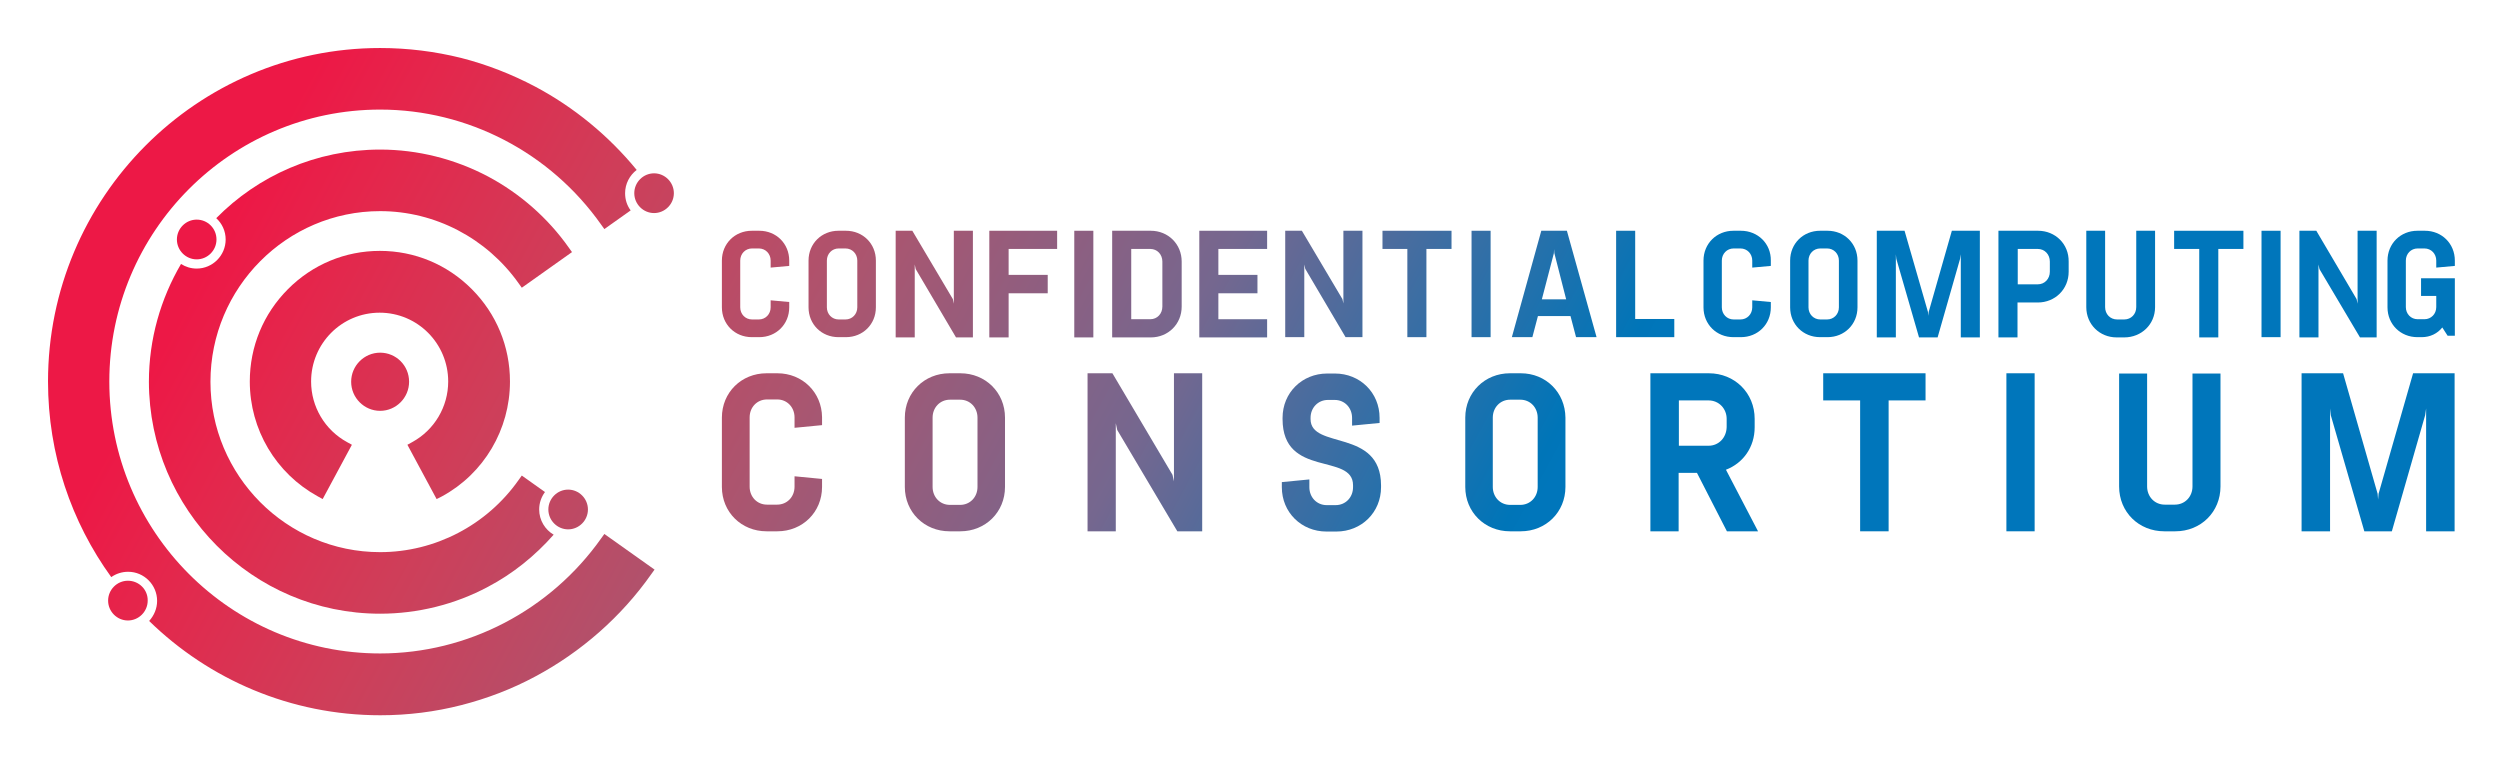 <svg xmlns="http://www.w3.org/2000/svg" role="img" viewBox="-4.03 -4.03 209.82 63.82"><title>Confidential Computing Consortium (CCC) logo</title><path fill="url(#paint0_linear_153_962)" d="M12.478 14.402C11.567 14.402 10.817 15.154 10.817 16.07C10.817 16.985 11.567 17.738 12.478 17.738C13.39 17.738 14.139 16.985 14.139 16.07C14.139 15.134 13.39 14.402 12.478 14.402Z"/><path fill="url(#paint1_linear_153_962)" d="M6.705 44.71C5.793 44.71 5.044 45.463 5.044 46.378C5.044 47.294 5.793 48.046 6.705 48.046C7.617 48.046 8.366 47.294 8.366 46.378C8.386 45.463 7.637 44.71 6.705 44.71Z"/><path fill="url(#paint2_linear_153_962)" d="M50.865 10.517C49.953 10.517 49.204 11.269 49.204 12.184C49.204 13.1 49.953 13.852 50.865 13.852C51.776 13.852 52.526 13.1 52.526 12.184C52.526 11.269 51.776 10.517 50.865 10.517Z"/><path fill="url(#paint3_linear_153_962)" d="M43.653 37.062C42.742 37.062 41.992 37.815 41.992 38.73C41.992 39.645 42.742 40.398 43.653 40.398C44.565 40.398 45.314 39.645 45.314 38.73C45.314 37.815 44.565 37.062 43.653 37.062Z"/><path fill="url(#paint4_linear_153_962)" d="M27.873 47.477C31.013 47.477 34.153 46.704 36.928 45.219C39.014 44.121 40.878 42.615 42.438 40.846C41.709 40.419 41.222 39.625 41.222 38.73C41.222 38.181 41.405 37.672 41.709 37.266L39.764 35.882L39.501 36.248C36.827 40.052 32.471 42.31 27.873 42.31C20.014 42.31 13.633 35.882 13.633 28.01C13.633 20.118 20.034 13.69 27.873 13.69C32.471 13.69 36.806 15.948 39.501 19.752L39.764 20.118L43.977 17.128L43.714 16.761C41.952 14.259 39.602 12.205 36.928 10.781C34.153 9.316 31.033 8.523 27.873 8.523C22.505 8.523 17.623 10.72 14.119 14.28C14.605 14.727 14.909 15.358 14.909 16.07C14.909 17.412 13.815 18.511 12.478 18.511C11.992 18.511 11.546 18.368 11.162 18.124C9.46 21.033 8.467 24.41 8.467 28.01C8.488 38.751 17.178 47.477 27.873 47.477Z"/><path fill="url(#paint5_linear_153_962)" d="M46.692 15.195L48.9 13.629C48.596 13.222 48.434 12.734 48.434 12.184C48.434 11.391 48.819 10.679 49.406 10.232C47.056 7.364 44.139 4.963 40.878 3.234C38.913 2.197 36.827 1.383 34.679 0.834C32.471 0.285 30.183 0 27.873 0C12.498 0 0 12.551 0 27.99C0 34.113 1.965 39.788 5.307 44.405C5.712 44.121 6.199 43.958 6.725 43.958C8.062 43.958 9.156 45.056 9.156 46.399C9.156 47.05 8.893 47.64 8.488 48.087C13.511 52.989 20.358 56 27.893 56C30.203 56 32.492 55.715 34.7 55.146C36.847 54.596 38.933 53.803 40.898 52.745C44.747 50.691 48.13 47.721 50.642 44.141L50.905 43.775L46.692 40.785L46.428 41.151C42.154 47.192 35.226 50.813 27.873 50.813C15.334 50.813 5.145 40.581 5.145 27.99C5.145 15.399 15.334 5.167 27.873 5.167C35.226 5.167 42.154 8.767 46.428 14.829L46.692 15.195Z"/><path fill="url(#paint6_linear_153_962)" d="M27.873 25.569C26.536 25.569 25.442 26.668 25.442 28.01C25.442 29.353 26.536 30.451 27.873 30.451C29.21 30.451 30.304 29.353 30.304 28.01C30.304 26.647 29.21 25.569 27.873 25.569Z"/><path fill="url(#paint7_linear_153_962)" d="M33.059 37.632C36.584 35.719 38.771 32.017 38.771 27.99C38.771 25.061 37.637 22.314 35.571 20.24C33.505 18.165 30.77 17.026 27.853 17.026C24.936 17.026 22.201 18.165 20.135 20.24C18.069 22.314 16.935 25.061 16.935 27.99C16.935 32.017 19.122 35.699 22.647 37.632L23.052 37.855L25.503 33.299L25.098 33.075C23.235 32.058 22.08 30.105 22.08 27.99C22.08 24.796 24.652 22.213 27.833 22.213C31.013 22.213 33.586 24.796 33.586 27.99C33.586 30.105 32.431 32.058 30.567 33.075L30.162 33.299L32.613 37.855L33.059 37.632Z"/><path fill="url(#paint8_linear_153_962)" d="M59.069 24.267H59.697C61.114 24.267 62.208 23.189 62.208 21.765V21.318L60.649 21.175V21.765C60.649 22.335 60.223 22.782 59.656 22.782H59.089C58.522 22.782 58.096 22.335 58.096 21.765V17.839C58.096 17.27 58.522 16.822 59.089 16.822H59.656C60.223 16.822 60.649 17.27 60.649 17.839V18.429L62.208 18.287V17.839C62.208 16.416 61.114 15.337 59.697 15.337H59.069C57.651 15.337 56.557 16.416 56.557 17.839V21.765C56.557 23.189 57.651 24.267 59.069 24.267Z"/><path fill="url(#paint9_linear_153_962)" d="M66.969 15.337H66.341C64.923 15.337 63.829 16.416 63.829 17.839V21.765C63.829 23.189 64.923 24.267 66.341 24.267H66.969C68.387 24.267 69.481 23.189 69.481 21.765V17.839C69.481 16.416 68.387 15.337 66.969 15.337ZM67.921 21.765C67.921 22.335 67.495 22.782 66.928 22.782H66.361C65.794 22.782 65.368 22.335 65.368 21.765V17.839C65.368 17.27 65.794 16.822 66.361 16.822H66.928C67.495 16.822 67.921 17.27 67.921 17.839V21.765Z"/><path fill="url(#paint10_linear_153_962)" d="M72.742 18.165L72.823 18.551L76.206 24.288H77.624V15.337H76.023V21.46L75.942 21.074L72.539 15.337H71.142V24.288H72.742V18.165Z"/><path fill="url(#paint11_linear_153_962)" d="M79.001 24.288H80.622V20.585H83.903V19.04H80.622V16.863H84.693V15.337H79.001V24.288Z"/><path fill="url(#paint12_linear_153_962)" d="M87.732 15.337H86.132V24.288H87.732V15.337Z"/><path fill="url(#paint13_linear_153_962)" d="M95.146 21.704V17.921C95.146 16.456 94.011 15.337 92.553 15.337H89.312V24.288H92.553C94.011 24.288 95.146 23.169 95.146 21.704ZM90.912 22.762V16.863H92.513C93.1 16.863 93.525 17.331 93.525 17.921V21.704C93.525 22.294 93.1 22.762 92.513 22.762H90.912Z"/><path fill="url(#paint14_linear_153_962)" d="M96.625 24.288H102.317V22.762H98.225V20.585H101.506V19.04H98.225V16.863H102.317V15.337H96.625V24.288Z"/><path fill="url(#paint15_linear_153_962)" d="M105.436 18.165L105.517 18.531L108.9 24.267H110.318V15.337H108.718V21.44L108.637 21.074L105.234 15.337H103.836V24.267H105.436V18.165Z"/><path fill="url(#paint16_linear_153_962)" d="M111.999 16.863H114.086V24.267H115.686V16.863H117.793V15.337H111.999V16.863Z"/><path fill="url(#paint17_linear_153_962)" d="M121.074 15.337H119.474V24.267H121.074V15.337Z"/><path fill="url(#paint18_linear_153_962)" d="M125.328 15.337L122.857 24.267H124.579L125.045 22.498H127.779L128.245 24.267H129.967L127.476 15.337H125.328ZM125.369 21.114L126.382 17.229L126.402 16.883L126.422 17.209L127.415 21.094H125.369V21.114Z"/><path fill="url(#paint19_linear_153_962)" d="M133.208 15.337H131.608V24.267H136.49V22.742H133.208V15.337Z"/><path fill="url(#paint20_linear_153_962)" d="M142.081 15.337H141.453C140.035 15.337 138.941 16.416 138.941 17.839V21.765C138.941 23.189 140.035 24.267 141.453 24.267H142.081C143.499 24.267 144.592 23.189 144.592 21.765V21.318L143.033 21.175V21.765C143.033 22.335 142.607 22.782 142.04 22.782H141.473C140.906 22.782 140.48 22.335 140.48 21.765V17.839C140.48 17.27 140.906 16.822 141.473 16.822H142.04C142.607 16.822 143.033 17.27 143.033 17.839V18.429L144.592 18.287V17.839C144.613 16.416 143.499 15.337 142.081 15.337Z"/><path fill="url(#paint21_linear_153_962)" d="M151.865 21.765V17.839C151.865 16.416 150.771 15.337 149.353 15.337H148.725C147.307 15.337 146.213 16.416 146.213 17.839V21.765C146.213 23.189 147.307 24.267 148.725 24.267H149.353C150.771 24.267 151.865 23.189 151.865 21.765ZM150.305 21.765C150.305 22.335 149.879 22.782 149.312 22.782H148.745C148.178 22.782 147.753 22.335 147.753 21.765V17.839C147.753 17.27 148.178 16.822 148.745 16.822H149.312C149.879 16.822 150.305 17.27 150.305 17.839V21.765Z"/><path fill="url(#paint22_linear_153_962)" d="M157.84 22.152L157.8 22.477L157.78 22.152L155.815 15.337H153.485V24.288H155.085V17.311L155.126 17.697L157.03 24.288H158.59L160.474 17.697L160.535 17.311V24.288H162.135V15.337H159.785L157.84 22.152Z"/><path fill="url(#paint23_linear_153_962)" d="M167.017 15.337H163.695V24.288H165.295V21.358H166.996C168.455 21.358 169.589 20.24 169.589 18.775V17.921C169.609 16.456 168.475 15.337 167.017 15.337ZM168.009 18.775C168.009 19.365 167.584 19.833 166.996 19.833H165.315V16.863H166.996C167.584 16.863 168.009 17.331 168.009 17.921V18.775Z"/><path fill="url(#paint24_linear_153_962)" d="M176.841 21.745V15.337H175.261V21.745C175.261 22.335 174.836 22.782 174.248 22.782H173.661C173.073 22.782 172.648 22.335 172.648 21.745V15.337H171.068V21.745C171.068 23.189 172.182 24.288 173.62 24.288H174.248C175.707 24.288 176.841 23.189 176.841 21.745Z"/><path fill="url(#paint25_linear_153_962)" d="M178.441 16.863H180.548V24.288H182.148V16.863H184.255V15.337H178.441V16.863Z"/><path fill="url(#paint26_linear_153_962)" d="M187.375 15.337H185.774V24.267H187.375V15.337Z"/><path fill="url(#paint27_linear_153_962)" d="M190.555 18.165L190.636 18.551L194.039 24.288H195.437V15.337H193.837V21.46L193.755 21.074L190.373 15.337H188.955V24.288H190.555V18.165Z"/><path fill="url(#paint28_linear_153_962)" d="M202 18.287V17.839C202 16.416 200.906 15.337 199.488 15.337H198.86C197.442 15.337 196.348 16.416 196.348 17.839V21.765C196.348 23.189 197.442 24.267 198.86 24.267H199.225C199.934 24.267 200.542 23.962 200.947 23.454L201.392 24.145H202V19.324H200.44H199.164V20.809H200.44V21.745C200.44 22.314 200.015 22.762 199.448 22.762H198.88C198.313 22.762 197.888 22.314 197.888 21.745V17.839C197.888 17.27 198.313 16.822 198.88 16.822H199.448C200.015 16.822 200.44 17.27 200.44 17.839V18.429L202 18.287Z"/><path fill="url(#paint29_linear_153_962)" d="M61.216 27.298H60.304C58.198 27.298 56.557 28.905 56.557 31.021V36.838C56.557 38.954 58.198 40.561 60.304 40.561H61.216C63.322 40.561 64.963 38.954 64.963 36.838V36.167L62.654 35.943V36.818C62.654 37.672 62.026 38.323 61.196 38.323H60.345C59.494 38.323 58.886 37.652 58.886 36.818V31C58.886 30.146 59.514 29.495 60.345 29.495H61.196C62.046 29.495 62.654 30.166 62.654 31V31.875L64.963 31.651V30.98C64.943 28.905 63.322 27.298 61.216 27.298Z"/><path fill="url(#paint30_linear_153_962)" d="M76.57 27.298H75.659C73.552 27.298 71.911 28.905 71.911 31.021V36.838C71.911 38.954 73.552 40.561 75.659 40.561H76.57C78.677 40.561 80.318 38.954 80.318 36.838V31.021C80.318 28.905 78.677 27.298 76.57 27.298ZM78.009 36.838C78.009 37.693 77.381 38.344 76.55 38.344H75.699C74.849 38.344 74.241 37.672 74.241 36.838V31.021C74.241 30.166 74.869 29.515 75.699 29.515H76.55C77.401 29.515 78.009 30.187 78.009 31.021V36.838Z"/><path fill="url(#paint31_linear_153_962)" d="M94.498 36.37L94.376 35.821L89.332 27.298H87.246V40.561H89.616V31.489L89.737 32.058L94.781 40.561H96.868V27.298H94.498V36.37Z"/><path fill="url(#paint32_linear_153_962)" d="M105.963 31.143V31.041C105.963 30.187 106.591 29.536 107.421 29.536H107.989C108.839 29.536 109.447 30.207 109.447 31.041V31.692L111.756 31.468V31.041C111.756 28.926 110.116 27.319 108.009 27.319H107.361C105.254 27.319 103.613 28.926 103.613 31.041V31.143C103.613 36.106 109.528 33.95 109.528 36.696V36.859C109.528 37.713 108.9 38.364 108.07 38.364H107.32C106.469 38.364 105.862 37.693 105.862 36.859V36.208L103.552 36.432V36.859C103.552 38.974 105.193 40.581 107.3 40.581H108.13C110.237 40.581 111.878 38.974 111.878 36.859V36.696C111.858 31.895 105.963 33.726 105.963 31.143Z"/><path fill="url(#paint33_linear_153_962)" d="M123.606 27.298H122.695C120.588 27.298 118.947 28.905 118.947 31.021V36.838C118.947 38.954 120.588 40.561 122.695 40.561H123.606C125.713 40.561 127.354 38.954 127.354 36.838V31.021C127.334 28.905 125.713 27.298 123.606 27.298ZM125.024 36.838C125.024 37.693 124.396 38.344 123.566 38.344H122.715C121.864 38.344 121.257 37.672 121.257 36.838V31.021C121.257 30.166 121.885 29.515 122.715 29.515H123.566C124.417 29.515 125.024 30.187 125.024 31.021V36.838Z"/><path fill="url(#paint34_linear_153_962)" d="M143.235 31.834V31.122C143.235 28.946 141.554 27.298 139.386 27.298H134.484V40.561H136.854V35.659H138.394L140.906 40.561H143.519L140.825 35.394C142.263 34.845 143.235 33.502 143.235 31.834ZM139.366 33.38H136.875V29.576H139.366C140.237 29.576 140.885 30.268 140.885 31.122V31.814C140.865 32.709 140.217 33.38 139.366 33.38Z"/><path fill="url(#paint35_linear_153_962)" d="M148.988 29.576H152.087V40.561H154.478V29.576H157.577V27.298H148.988V29.576Z"/><path fill="url(#paint36_linear_153_962)" d="M166.733 27.298H164.363V40.561H166.733V27.298Z"/><path fill="url(#paint37_linear_153_962)" d="M179.981 36.798C179.981 37.652 179.353 38.323 178.502 38.323H177.651C176.801 38.323 176.173 37.652 176.173 36.798V27.319H173.823V36.798C173.823 38.954 175.484 40.561 177.611 40.561H178.543C180.69 40.561 182.331 38.934 182.331 36.798V27.319H179.981V36.798Z"/><path fill="url(#paint38_linear_153_962)" d="M195.599 37.408L195.558 37.896L195.518 37.408L192.621 27.298H189.137V40.561H191.527V30.248L191.588 30.817L194.404 40.561H196.713L199.508 30.817L199.589 30.248V40.561H201.98V27.298H198.496L195.599 37.408Z"/><defs><linearGradient id="paint0_linear_153_962" x1="14.081" x2="109.047" y1="16.938" y2="68.225" gradientUnits="userSpaceOnUse"><stop stop-color="#ED1846"/><stop offset=".087" stop-color="#E4274C"/><stop offset=".243" stop-color="#CF3E59"/><stop offset=".45" stop-color="#AB556F"/><stop offset=".7" stop-color="#75678F"/><stop offset=".984" stop-color="#0075B8"/><stop offset="1" stop-color="#0076BB"/></linearGradient><linearGradient id="paint1_linear_153_962" x1=".116" x2="95.082" y1="42.796" y2="94.084" gradientUnits="userSpaceOnUse"><stop stop-color="#ED1846"/><stop offset=".087" stop-color="#E4274C"/><stop offset=".243" stop-color="#CF3E59"/><stop offset=".45" stop-color="#AB556F"/><stop offset=".7" stop-color="#75678F"/><stop offset=".984" stop-color="#0075B8"/><stop offset="1" stop-color="#0076BB"/></linearGradient><linearGradient id="paint2_linear_153_962" x1="24.419" x2="119.386" y1="-2.206" y2="49.082" gradientUnits="userSpaceOnUse"><stop stop-color="#ED1846"/><stop offset=".087" stop-color="#E4274C"/><stop offset=".243" stop-color="#CF3E59"/><stop offset=".45" stop-color="#AB556F"/><stop offset=".7" stop-color="#75678F"/><stop offset=".984" stop-color="#0075B8"/><stop offset="1" stop-color="#0076BB"/></linearGradient><linearGradient id="paint3_linear_153_962" x1="11.709" x2="106.675" y1="21.33" y2="72.617" gradientUnits="userSpaceOnUse"><stop stop-color="#ED1846"/><stop offset=".087" stop-color="#E4274C"/><stop offset=".243" stop-color="#CF3E59"/><stop offset=".45" stop-color="#AB556F"/><stop offset=".7" stop-color="#75678F"/><stop offset=".984" stop-color="#0075B8"/><stop offset="1" stop-color="#0076BB"/></linearGradient><linearGradient id="paint4_linear_153_962" x1="12.601" x2="107.567" y1="19.678" y2="70.966" gradientUnits="userSpaceOnUse"><stop stop-color="#ED1846"/><stop offset=".087" stop-color="#E4274C"/><stop offset=".243" stop-color="#CF3E59"/><stop offset=".45" stop-color="#AB556F"/><stop offset=".7" stop-color="#75678F"/><stop offset=".984" stop-color="#0075B8"/><stop offset="1" stop-color="#0076BB"/></linearGradient><linearGradient id="paint5_linear_153_962" x1="12.601" x2="107.567" y1="19.678" y2="70.966" gradientUnits="userSpaceOnUse"><stop stop-color="#ED1846"/><stop offset=".087" stop-color="#E4274C"/><stop offset=".243" stop-color="#CF3E59"/><stop offset=".45" stop-color="#AB556F"/><stop offset=".7" stop-color="#75678F"/><stop offset=".984" stop-color="#0075B8"/><stop offset="1" stop-color="#0076BB"/></linearGradient><linearGradient id="paint6_linear_153_962" x1="12.601" x2="107.568" y1="19.677" y2="70.965" gradientUnits="userSpaceOnUse"><stop stop-color="#ED1846"/><stop offset=".087" stop-color="#E4274C"/><stop offset=".243" stop-color="#CF3E59"/><stop offset=".45" stop-color="#AB556F"/><stop offset=".7" stop-color="#75678F"/><stop offset=".984" stop-color="#0075B8"/><stop offset="1" stop-color="#0076BB"/></linearGradient><linearGradient id="paint7_linear_153_962" x1="12.602" x2="107.569" y1="19.675" y2="70.963" gradientUnits="userSpaceOnUse"><stop stop-color="#ED1846"/><stop offset=".087" stop-color="#E4274C"/><stop offset=".243" stop-color="#CF3E59"/><stop offset=".45" stop-color="#AB556F"/><stop offset=".7" stop-color="#75678F"/><stop offset=".984" stop-color="#0075B8"/><stop offset="1" stop-color="#0076BB"/></linearGradient><linearGradient id="paint8_linear_153_962" x1="23.223" x2="118.189" y1=".113" y2="51.401" gradientUnits="userSpaceOnUse"><stop stop-color="#ED1846"/><stop offset=".087" stop-color="#E4274C"/><stop offset=".243" stop-color="#CF3E59"/><stop offset=".45" stop-color="#AB556F"/><stop offset=".7" stop-color="#75678F"/><stop offset=".984" stop-color="#0075B8"/><stop offset="1" stop-color="#0076BB"/></linearGradient><linearGradient id="paint9_linear_153_962" x1="24.875" x2="119.841" y1="-2.945" y2="48.342" gradientUnits="userSpaceOnUse"><stop stop-color="#ED1846"/><stop offset=".087" stop-color="#E4274C"/><stop offset=".243" stop-color="#CF3E59"/><stop offset=".45" stop-color="#AB556F"/><stop offset=".7" stop-color="#75678F"/><stop offset=".984" stop-color="#0075B8"/><stop offset="1" stop-color="#0076BB"/></linearGradient><linearGradient id="paint10_linear_153_962" x1="25.088" x2="122.956" y1="-7.031" y2="45.824" gradientUnits="userSpaceOnUse"><stop stop-color="#ED1846"/><stop offset=".087" stop-color="#E4274C"/><stop offset=".243" stop-color="#CF3E59"/><stop offset=".45" stop-color="#AB556F"/><stop offset=".7" stop-color="#75678F"/><stop offset=".984" stop-color="#0075B8"/><stop offset="1" stop-color="#0076BB"/></linearGradient><linearGradient id="paint11_linear_153_962" x1="26.278" x2="124.147" y1="-10.454" y2="42.401" gradientUnits="userSpaceOnUse"><stop stop-color="#ED1846"/><stop offset=".087" stop-color="#E4274C"/><stop offset=".243" stop-color="#CF3E59"/><stop offset=".45" stop-color="#AB556F"/><stop offset=".7" stop-color="#75678F"/><stop offset=".984" stop-color="#0075B8"/><stop offset="1" stop-color="#0076BB"/></linearGradient><linearGradient id="paint12_linear_153_962" x1="27.559" x2="125.428" y1="-12.525" y2="40.33" gradientUnits="userSpaceOnUse"><stop stop-color="#ED1846"/><stop offset=".087" stop-color="#E4274C"/><stop offset=".243" stop-color="#CF3E59"/><stop offset=".45" stop-color="#AB556F"/><stop offset=".7" stop-color="#75678F"/><stop offset=".984" stop-color="#0075B8"/><stop offset="1" stop-color="#0076BB"/></linearGradient><linearGradient id="paint13_linear_153_962" x1="28.175" x2="126.043" y1="-14.548" y2="38.307" gradientUnits="userSpaceOnUse"><stop stop-color="#ED1846"/><stop offset=".087" stop-color="#E4274C"/><stop offset=".243" stop-color="#CF3E59"/><stop offset=".45" stop-color="#AB556F"/><stop offset=".7" stop-color="#75678F"/><stop offset=".984" stop-color="#0075B8"/><stop offset="1" stop-color="#0076BB"/></linearGradient><linearGradient id="paint14_linear_153_962" x1="29.703" x2="127.572" y1="-18.178" y2="34.677" gradientUnits="userSpaceOnUse"><stop stop-color="#ED1846"/><stop offset=".087" stop-color="#E4274C"/><stop offset=".243" stop-color="#CF3E59"/><stop offset=".45" stop-color="#AB556F"/><stop offset=".7" stop-color="#75678F"/><stop offset=".984" stop-color="#0075B8"/><stop offset="1" stop-color="#0076BB"/></linearGradient><linearGradient id="paint15_linear_153_962" x1="31.61" x2="129.228" y1="-21.293" y2="31.427" gradientUnits="userSpaceOnUse"><stop stop-color="#ED1846"/><stop offset=".087" stop-color="#E4274C"/><stop offset=".243" stop-color="#CF3E59"/><stop offset=".45" stop-color="#AB556F"/><stop offset=".7" stop-color="#75678F"/><stop offset=".984" stop-color="#0075B8"/><stop offset="1" stop-color="#0076BB"/></linearGradient><linearGradient id="paint16_linear_153_962" x1="33.948" x2="131.566" y1="-24.851" y2="27.868" gradientUnits="userSpaceOnUse"><stop stop-color="#ED1846"/><stop offset=".087" stop-color="#E4274C"/><stop offset=".243" stop-color="#CF3E59"/><stop offset=".45" stop-color="#AB556F"/><stop offset=".7" stop-color="#75678F"/><stop offset=".984" stop-color="#0075B8"/><stop offset="1" stop-color="#0076BB"/></linearGradient><linearGradient id="paint17_linear_153_962" x1="35.255" x2="132.873" y1="-26.501" y2="26.219" gradientUnits="userSpaceOnUse"><stop stop-color="#ED1846"/><stop offset=".087" stop-color="#E4274C"/><stop offset=".243" stop-color="#CF3E59"/><stop offset=".45" stop-color="#AB556F"/><stop offset=".7" stop-color="#75678F"/><stop offset=".984" stop-color="#0075B8"/><stop offset="1" stop-color="#0076BB"/></linearGradient><linearGradient id="paint18_linear_153_962" x1="36.847" x2="134.465" y1="-28.292" y2="24.428" gradientUnits="userSpaceOnUse"><stop stop-color="#ED1846"/><stop offset=".087" stop-color="#E4274C"/><stop offset=".243" stop-color="#CF3E59"/><stop offset=".45" stop-color="#AB556F"/><stop offset=".7" stop-color="#75678F"/><stop offset=".984" stop-color="#0075B8"/><stop offset="1" stop-color="#0076BB"/></linearGradient><linearGradient id="paint19_linear_153_962" x1="38.977" x2="136.595" y1="-31.078" y2="21.642" gradientUnits="userSpaceOnUse"><stop stop-color="#ED1846"/><stop offset=".087" stop-color="#E4274C"/><stop offset=".243" stop-color="#CF3E59"/><stop offset=".45" stop-color="#AB556F"/><stop offset=".7" stop-color="#75678F"/><stop offset=".984" stop-color="#0075B8"/><stop offset="1" stop-color="#0076BB"/></linearGradient><linearGradient id="paint20_linear_153_962" x1="42.575" x2="137.541" y1="-34.218" y2="17.069" gradientUnits="userSpaceOnUse"><stop stop-color="#ED1846"/><stop offset=".087" stop-color="#E4274C"/><stop offset=".243" stop-color="#CF3E59"/><stop offset=".45" stop-color="#AB556F"/><stop offset=".7" stop-color="#75678F"/><stop offset=".984" stop-color="#0075B8"/><stop offset="1" stop-color="#0076BB"/></linearGradient><linearGradient id="paint21_linear_153_962" x1="44.224" x2="139.191" y1="-37.277" y2="14.011" gradientUnits="userSpaceOnUse"><stop stop-color="#ED1846"/><stop offset=".087" stop-color="#E4274C"/><stop offset=".243" stop-color="#CF3E59"/><stop offset=".45" stop-color="#AB556F"/><stop offset=".7" stop-color="#75678F"/><stop offset=".984" stop-color="#0075B8"/><stop offset="1" stop-color="#0076BB"/></linearGradient><linearGradient id="paint22_linear_153_962" x1="42.71" x2="140.578" y1="-42.867" y2="9.988" gradientUnits="userSpaceOnUse"><stop stop-color="#ED1846"/><stop offset=".087" stop-color="#E4274C"/><stop offset=".243" stop-color="#CF3E59"/><stop offset=".45" stop-color="#AB556F"/><stop offset=".7" stop-color="#75678F"/><stop offset=".984" stop-color="#0075B8"/><stop offset="1" stop-color="#0076BB"/></linearGradient><linearGradient id="paint23_linear_153_962" x1="44.142" x2="142.011" y1="-46.391" y2="6.464" gradientUnits="userSpaceOnUse"><stop stop-color="#ED1846"/><stop offset=".087" stop-color="#E4274C"/><stop offset=".243" stop-color="#CF3E59"/><stop offset=".45" stop-color="#AB556F"/><stop offset=".7" stop-color="#75678F"/><stop offset=".984" stop-color="#0075B8"/><stop offset="1" stop-color="#0076BB"/></linearGradient><linearGradient id="paint24_linear_153_962" x1="48.021" x2="144.511" y1="-49.28" y2="2.83" gradientUnits="userSpaceOnUse"><stop stop-color="#ED1846"/><stop offset=".087" stop-color="#E4274C"/><stop offset=".243" stop-color="#CF3E59"/><stop offset=".45" stop-color="#AB556F"/><stop offset=".7" stop-color="#75678F"/><stop offset=".984" stop-color="#0075B8"/><stop offset="1" stop-color="#0076BB"/></linearGradient><linearGradient id="paint25_linear_153_962" x1="48.272" x2="146.14" y1="-53.227" y2="-.372" gradientUnits="userSpaceOnUse"><stop stop-color="#ED1846"/><stop offset=".087" stop-color="#E4274C"/><stop offset=".243" stop-color="#CF3E59"/><stop offset=".45" stop-color="#AB556F"/><stop offset=".7" stop-color="#75678F"/><stop offset=".984" stop-color="#0075B8"/><stop offset="1" stop-color="#0076BB"/></linearGradient><linearGradient id="paint26_linear_153_962" x1="49.762" x2="147.38" y1="-54.701" y2="-1.981" gradientUnits="userSpaceOnUse"><stop stop-color="#ED1846"/><stop offset=".087" stop-color="#E4274C"/><stop offset=".243" stop-color="#CF3E59"/><stop offset=".45" stop-color="#AB556F"/><stop offset=".7" stop-color="#75678F"/><stop offset=".984" stop-color="#0075B8"/><stop offset="1" stop-color="#0076BB"/></linearGradient><linearGradient id="paint27_linear_153_962" x1="50.334" x2="148.203" y1="-57.443" y2="-4.588" gradientUnits="userSpaceOnUse"><stop stop-color="#ED1846"/><stop offset=".087" stop-color="#E4274C"/><stop offset=".243" stop-color="#CF3E59"/><stop offset=".45" stop-color="#AB556F"/><stop offset=".7" stop-color="#75678F"/><stop offset=".984" stop-color="#0075B8"/><stop offset="1" stop-color="#0076BB"/></linearGradient><linearGradient id="paint28_linear_153_962" x1="55.463" x2="150.43" y1="-58.459" y2="-7.171" gradientUnits="userSpaceOnUse"><stop stop-color="#ED1846"/><stop offset=".087" stop-color="#E4274C"/><stop offset=".243" stop-color="#CF3E59"/><stop offset=".45" stop-color="#AB556F"/><stop offset=".7" stop-color="#75678F"/><stop offset=".984" stop-color="#0075B8"/><stop offset="1" stop-color="#0076BB"/></linearGradient><linearGradient id="paint29_linear_153_962" x1="17.418" x2="112.793" y1="10.338" y2="61.846" gradientUnits="userSpaceOnUse"><stop stop-color="#ED1846"/><stop offset=".087" stop-color="#E4274C"/><stop offset=".243" stop-color="#CF3E59"/><stop offset=".45" stop-color="#AB556F"/><stop offset=".7" stop-color="#75678F"/><stop offset=".984" stop-color="#0075B8"/><stop offset="1" stop-color="#0076BB"/></linearGradient><linearGradient id="paint30_linear_153_962" x1="20.911" x2="116.286" y1="3.87" y2="55.378" gradientUnits="userSpaceOnUse"><stop stop-color="#ED1846"/><stop offset=".087" stop-color="#E4274C"/><stop offset=".243" stop-color="#CF3E59"/><stop offset=".45" stop-color="#AB556F"/><stop offset=".7" stop-color="#75678F"/><stop offset=".984" stop-color="#0075B8"/><stop offset="1" stop-color="#0076BB"/></linearGradient><linearGradient id="paint31_linear_153_962" x1="22.386" x2="120.487" y1="-4.007" y2="48.974" gradientUnits="userSpaceOnUse"><stop stop-color="#ED1846"/><stop offset=".087" stop-color="#E4274C"/><stop offset=".243" stop-color="#CF3E59"/><stop offset=".45" stop-color="#AB556F"/><stop offset=".7" stop-color="#75678F"/><stop offset=".984" stop-color="#0075B8"/><stop offset="1" stop-color="#0076BB"/></linearGradient><linearGradient id="paint32_linear_153_962" x1="27.608" x2="122.982" y1="-9.659" y2="41.849" gradientUnits="userSpaceOnUse"><stop stop-color="#ED1846"/><stop offset=".087" stop-color="#E4274C"/><stop offset=".243" stop-color="#CF3E59"/><stop offset=".45" stop-color="#AB556F"/><stop offset=".7" stop-color="#75678F"/><stop offset=".984" stop-color="#0075B8"/><stop offset="1" stop-color="#0076BB"/></linearGradient><linearGradient id="paint33_linear_153_962" x1="31.283" x2="126.657" y1="-16.088" y2="35.42" gradientUnits="userSpaceOnUse"><stop stop-color="#ED1846"/><stop offset=".087" stop-color="#E4274C"/><stop offset=".243" stop-color="#CF3E59"/><stop offset=".45" stop-color="#AB556F"/><stop offset=".7" stop-color="#75678F"/><stop offset=".984" stop-color="#0075B8"/><stop offset="1" stop-color="#0076BB"/></linearGradient><linearGradient id="paint34_linear_153_962" x1="31.661" x2="129.762" y1="-23.68" y2="29.3" gradientUnits="userSpaceOnUse"><stop stop-color="#ED1846"/><stop offset=".087" stop-color="#E4274C"/><stop offset=".243" stop-color="#CF3E59"/><stop offset=".45" stop-color="#AB556F"/><stop offset=".7" stop-color="#75678F"/><stop offset=".984" stop-color="#0075B8"/><stop offset="1" stop-color="#0076BB"/></linearGradient><linearGradient id="paint35_linear_153_962" x1="35.29" x2="133.391" y1="-31.168" y2="21.813" gradientUnits="userSpaceOnUse"><stop stop-color="#ED1846"/><stop offset=".087" stop-color="#E4274C"/><stop offset=".243" stop-color="#CF3E59"/><stop offset=".45" stop-color="#AB556F"/><stop offset=".7" stop-color="#75678F"/><stop offset=".984" stop-color="#0075B8"/><stop offset="1" stop-color="#0076BB"/></linearGradient><linearGradient id="paint36_linear_153_962" x1="37.873" x2="135.973" y1="-35.601" y2="17.379" gradientUnits="userSpaceOnUse"><stop stop-color="#ED1846"/><stop offset=".087" stop-color="#E4274C"/><stop offset=".243" stop-color="#CF3E59"/><stop offset=".45" stop-color="#AB556F"/><stop offset=".7" stop-color="#75678F"/><stop offset=".984" stop-color="#0075B8"/><stop offset="1" stop-color="#0076BB"/></linearGradient><linearGradient id="paint37_linear_153_962" x1="42.517" x2="139.235" y1="-40.643" y2="11.591" gradientUnits="userSpaceOnUse"><stop stop-color="#ED1846"/><stop offset=".087" stop-color="#E4274C"/><stop offset=".243" stop-color="#CF3E59"/><stop offset=".45" stop-color="#AB556F"/><stop offset=".7" stop-color="#75678F"/><stop offset=".984" stop-color="#0075B8"/><stop offset="1" stop-color="#0076BB"/></linearGradient><linearGradient id="paint38_linear_153_962" x1="43.657" x2="141.758" y1="-48.786" y2="4.194" gradientUnits="userSpaceOnUse"><stop stop-color="#ED1846"/><stop offset=".087" stop-color="#E4274C"/><stop offset=".243" stop-color="#CF3E59"/><stop offset=".45" stop-color="#AB556F"/><stop offset=".7" stop-color="#75678F"/><stop offset=".984" stop-color="#0075B8"/><stop offset="1" stop-color="#0076BB"/></linearGradient></defs></svg>